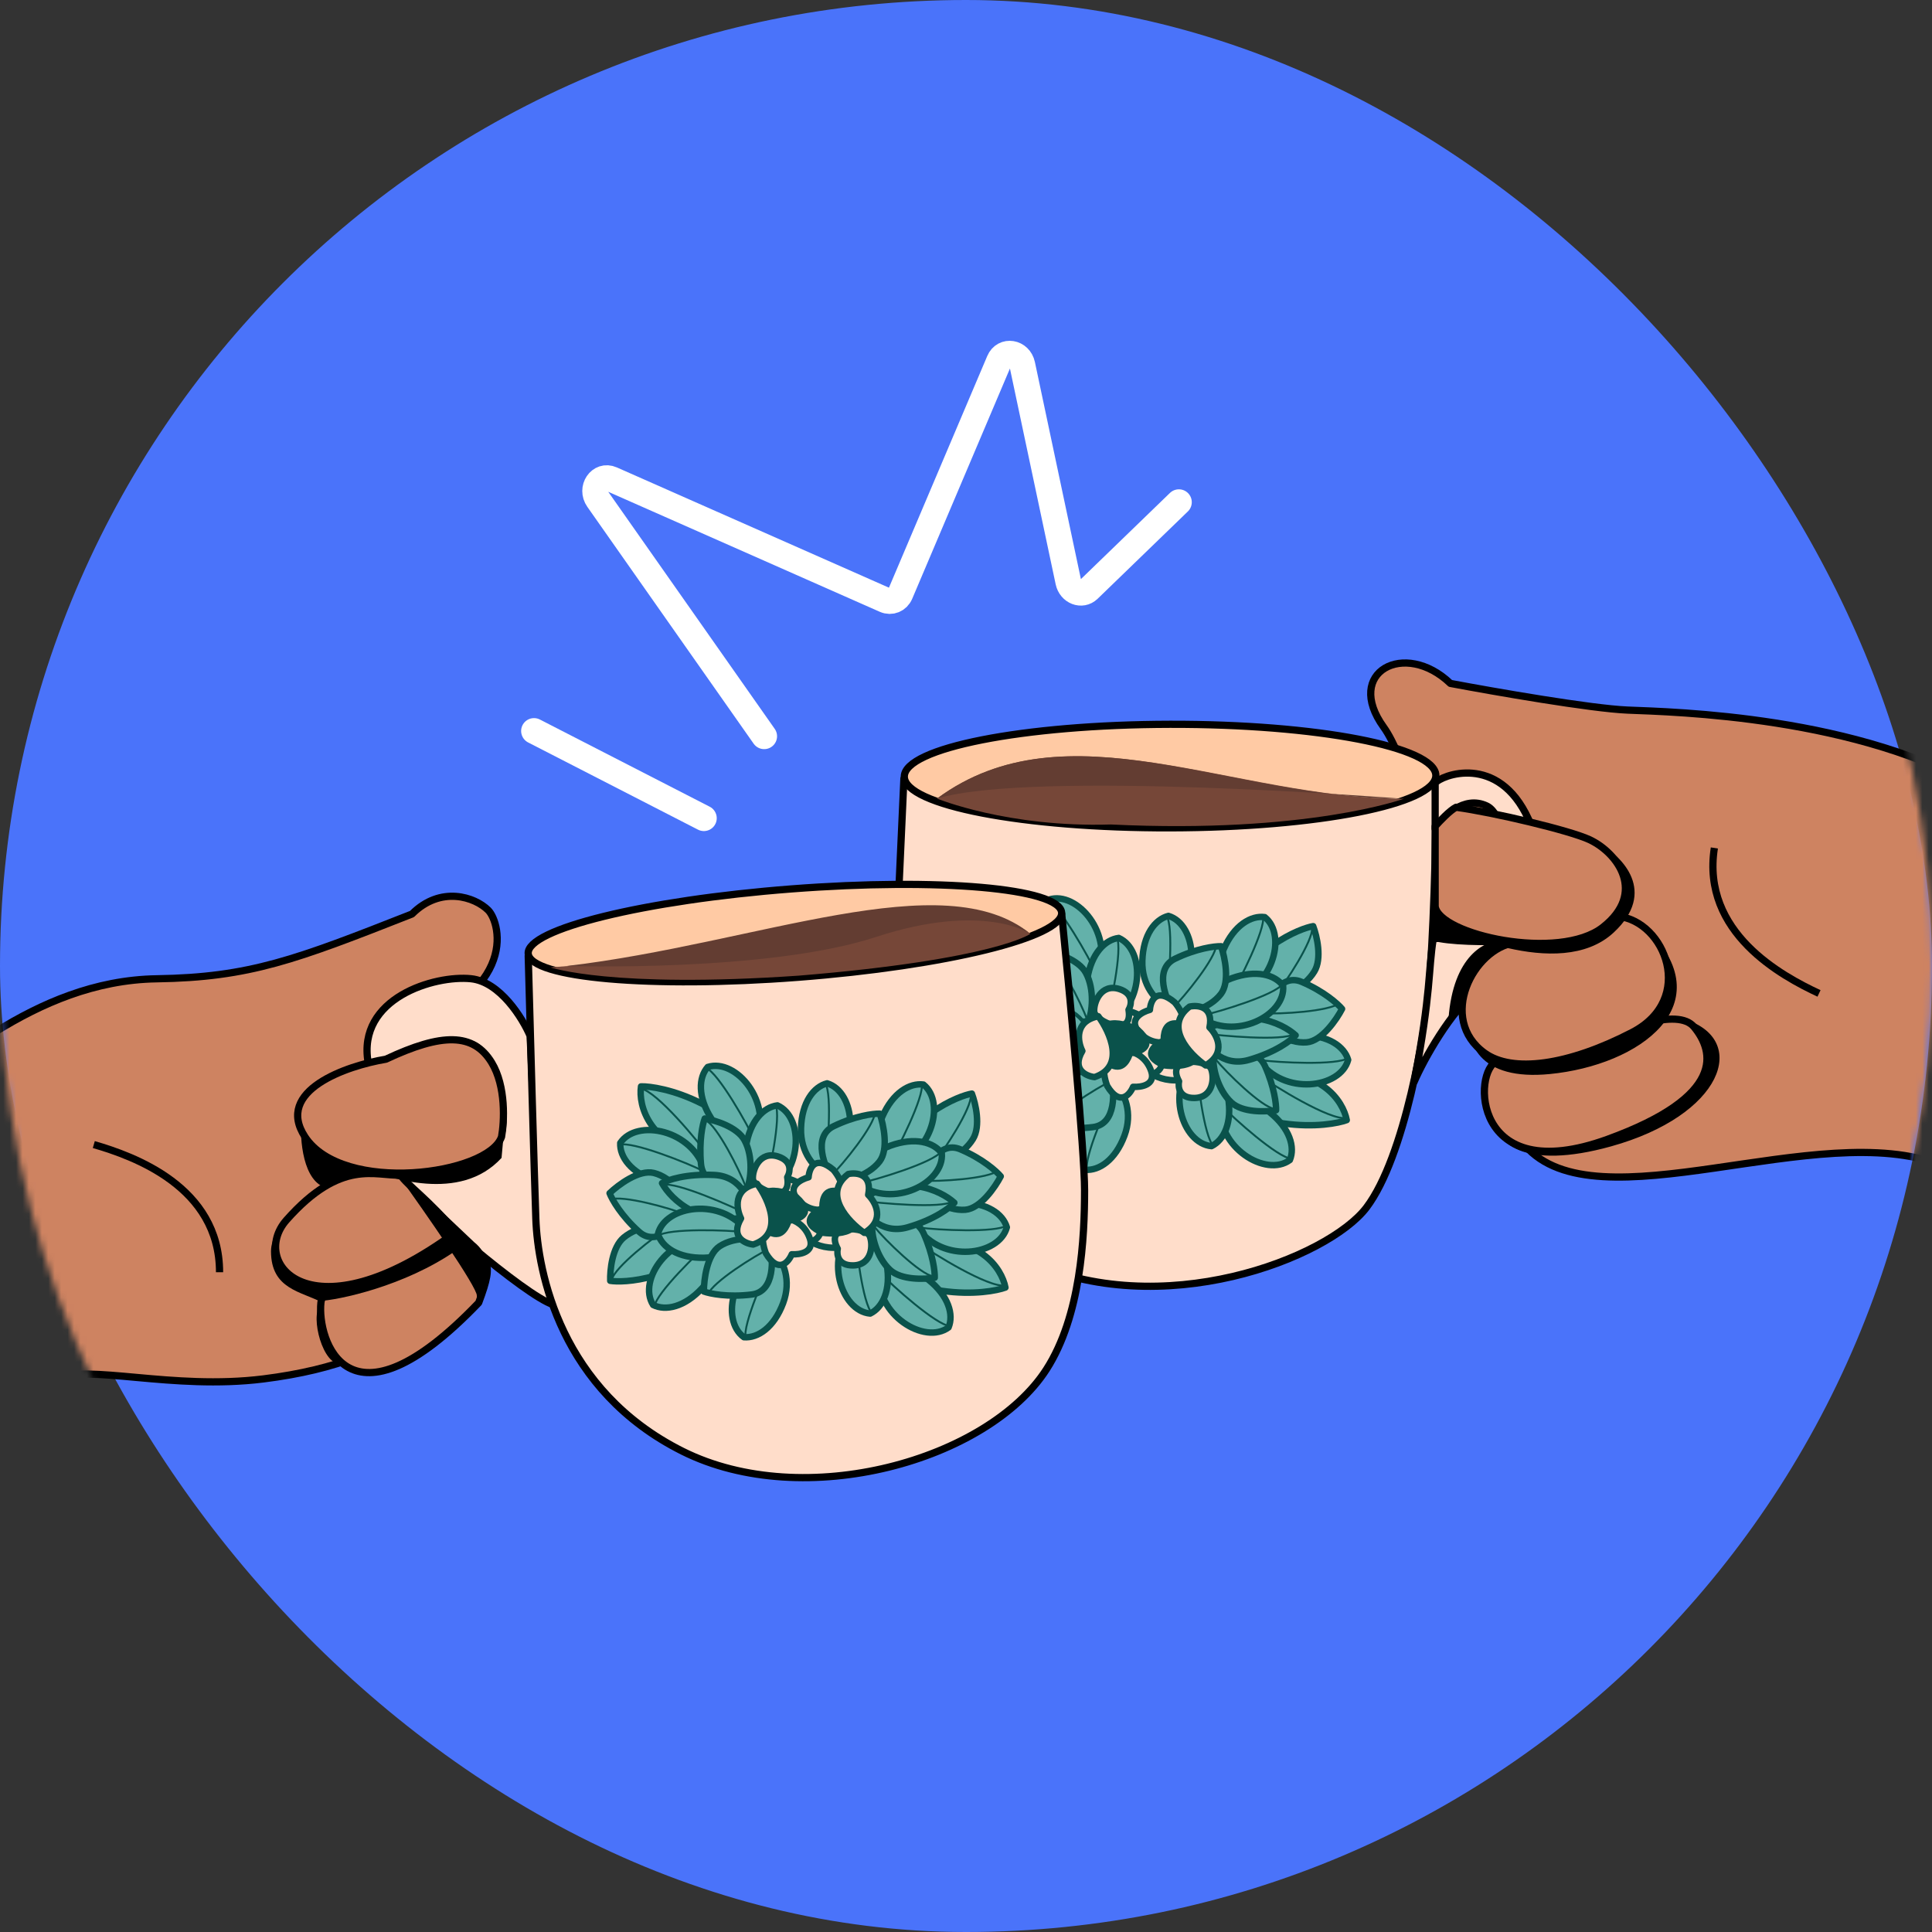 <svg width="300" height="300" viewBox="0 0 300 300" fill="none" xmlns="http://www.w3.org/2000/svg">
<rect x="0" y="0" width="300" height="300" fill="#333333" stroke="none"/>
<rect width="300" height="300" rx="150" fill="#4A73FA"/>
<mask id="mask0_565_1601" style="mask-type:alpha" maskUnits="userSpaceOnUse" x="0" y="0" width="300" height="300">
<circle cx="150" cy="150" r="150" fill="#D9D9D9"/>
</mask>
<g mask="url(#mask0_565_1601)">
<path d="M252.733 110.262C247.053 110.026 232.023 107.402 225.218 106.12C218.117 99.315 208.65 104.345 214.863 112.925C221.076 121.505 232.025 168.823 234.982 175.065C242.97 191.929 276.914 175.155 297.704 179.799C317.527 184.227 377.98 199.316 398 204.937V147.245C387.152 144.385 363.207 138.546 354.213 138.073C342.97 137.481 327.881 134.819 308.355 122.984C288.828 111.15 259.834 110.558 252.733 110.262Z" fill="#CE8361" stroke="black" stroke-width="1.12" stroke-linejoin="round"/>
<path d="M138.496 162.91C138.753 156.284 139.845 131.764 140.358 120.924C170.407 131.714 207.684 124.617 222.862 120.015C223.16 131.905 222.404 146.669 221.963 152.57C221.412 159.946 218.128 179.618 212.2 187.482C206.272 195.346 180.247 205.529 159.337 195.661C140.193 186.625 138.173 171.194 138.496 162.91Z" fill="#FFDDCA" stroke="black" stroke-width="1.12" stroke-linejoin="round"/>
<path d="M197.539 146.836C194.596 148.912 196.455 153.11 197.752 154.949C199.224 154.814 202.535 153.381 204.084 150.864C205.324 148.85 204.484 145.326 203.91 143.815C203.013 143.957 200.483 144.76 197.539 146.836Z" fill="#63B1AA" stroke="#0A524B" stroke-linejoin="round"/>
<path d="M199.086 153.332C200.183 153.429 202.019 153.063 202.019 153.063" stroke="#0A524B" stroke-width="0.591" stroke-linejoin="round" stroke-dasharray="0.01 0.01"/>
<path d="M197.905 154.687C199.686 152.544 203.892 146.086 203.752 144.057" stroke="#0A524B" stroke-width="0.296" stroke-linejoin="round"/>
<path d="M154.76 172.08C158.215 171.064 157.81 166.491 157.175 164.331C155.739 163.985 152.142 164.273 149.864 166.156C148.041 167.663 147.699 171.269 147.755 172.884C148.65 173.039 151.304 173.095 154.76 172.08Z" fill="#63B1AA" stroke="#0A524B" stroke-width="0.591" stroke-linejoin="round"/>
<path d="M155.392 165.432C154.384 164.986 152.529 164.74 152.529 164.74" stroke="#0A524B" stroke-width="0.591" stroke-linejoin="round" stroke-dasharray="0.01 0.01"/>
<path d="M156.947 164.53C154.569 165.984 148.505 170.74 147.982 172.706" stroke="#0A524B" stroke-width="0.296" stroke-linejoin="round"/>
<path d="M199.243 174.438C194.316 173.727 194.47 169.09 195.162 166.86C205.005 165.456 208.57 170.988 209.122 173.93C207.882 174.396 204.17 175.149 199.243 174.438Z" fill="#63B1AA" stroke="#0A524B" stroke-linejoin="round"/>
<path d="M197.326 168.702C196.5 169.853 196.832 171.76 196.832 171.76" stroke="#0A524B" stroke-width="0.591" stroke-linejoin="round" stroke-dasharray="0.01 0.01"/>
<path d="M195.516 166.96C197.838 168.635 206.553 174.016 209.039 173.6" stroke="#0A524B" stroke-width="0.296" stroke-linejoin="round"/>
<path d="M162.051 145.405C166.485 147.667 164.844 152.007 163.469 153.893C153.7 152.048 152.11 145.661 152.536 142.698C153.86 142.658 157.616 143.142 162.051 145.405Z" fill="#63B1AA" stroke="#0A524B" stroke-width="0.591" stroke-linejoin="round"/>
<path d="M162.014 151.453C163.168 150.629 163.469 148.718 163.469 148.718" stroke="#0A524B" stroke-width="0.591" stroke-linejoin="round" stroke-dasharray="0.01 0.01"/>
<path d="M163.167 153.684C161.51 151.35 154.996 143.446 152.509 143.037" stroke="#0A524B" stroke-width="0.296" stroke-linejoin="round"/>
<path d="M195.449 164.616C199.308 170.22 208.172 169.011 209.341 164.574C208.743 162.507 206.283 160.741 202.235 160.753C198.393 160.765 196.036 163.136 195.449 164.616Z" fill="#63B1AA" stroke="#0A524B" stroke-linejoin="round"/>
<path d="M195.745 164.615C198.504 165 207.688 165.465 209.34 164.278" stroke="#0A524B" stroke-width="0.296" stroke-linejoin="round"/>
<path d="M162.474 155.925C160.629 149.375 151.849 147.661 149.311 151.483C149.21 153.633 150.969 156.098 154.804 157.392C158.445 158.621 161.442 157.136 162.474 155.925Z" fill="#63B1AA" stroke="#0A524B" stroke-width="0.591" stroke-linejoin="round"/>
<path d="M162.194 155.831C159.707 154.575 151.164 151.173 149.217 151.764" stroke="#0A524B" stroke-width="0.296" stroke-linejoin="round"/>
<path d="M202.11 152.459C198.666 151.002 196.462 155.844 195.79 158.447C196.795 159.818 199.953 162.099 202.898 161.852C205.255 161.654 207.544 158.309 208.395 156.661C207.735 155.868 205.554 153.916 202.11 152.459Z" fill="#63B1AA" stroke="#0A524B" stroke-linejoin="round"/>
<path d="M196.002 157.343C198.784 157.505 206.478 157.057 208.028 155.74" stroke="#0A524B" stroke-width="0.296" stroke-linejoin="round"/>
<path d="M152.248 165.282C155.038 167.772 158.686 163.901 160.161 161.653C159.652 160.032 157.399 156.854 154.531 156.138C152.237 155.565 148.991 157.992 147.654 159.278C148.023 160.242 149.458 162.792 152.248 165.282Z" fill="#63B1AA" stroke="#0A524B" stroke-width="0.591" stroke-linejoin="round"/>
<path d="M159.605 162.63C157.024 161.579 149.596 159.521 147.704 160.268" stroke="#0A524B" stroke-width="0.296" stroke-linejoin="round"/>
<path d="M189.43 171.463C188.932 178.25 196.6 182.855 200.29 180.127C201.118 178.141 200.305 175.224 197.141 172.699C194.137 170.303 190.814 170.677 189.43 171.463Z" fill="#63B1AA" stroke="#0A524B" stroke-linejoin="round"/>
<path d="M190.12 173.45C189.982 174.097 189.897 175.163 189.897 175.163" stroke="#0A524B" stroke-width="0.591" stroke-linejoin="round" stroke-dasharray="0.01 0.01"/>
<path d="M189.662 171.647C191.572 173.676 198.443 179.787 200.474 179.896" stroke="#0A524B" stroke-width="0.296" stroke-linejoin="round"/>
<path d="M170.38 151.384C173.041 145.122 167.268 138.288 162.896 139.681C161.471 141.293 161.3 144.317 163.48 147.727C165.55 150.964 168.816 151.682 170.38 151.384Z" fill="#63B1AA" stroke="#0A524B" stroke-linejoin="round"/>
<path d="M170.369 149.281C170.708 148.714 171.132 147.731 171.132 147.731" stroke="#0A524B" stroke-width="0.591" stroke-linejoin="round" stroke-dasharray="0.01 0.01"/>
<path d="M170.221 151.135C169.067 148.599 164.535 140.597 162.647 139.84" stroke="#0A524B" stroke-width="0.296" stroke-linejoin="round"/>
<path d="M185.72 164.289C180.854 169.045 183.552 177.574 188.123 177.971C190.059 177.031 191.381 174.306 190.68 170.32C190.016 166.535 187.278 164.615 185.72 164.289Z" fill="#63B1AA" stroke="#0A524B" stroke-linejoin="round"/>
<path d="M186.093 168.125C185.22 168.278 184.02 169.989 184.02 169.989" stroke="#0A524B" stroke-width="0.591" stroke-linejoin="round" stroke-dasharray="0.01 0.01"/>
<path d="M185.785 166.37C185.254 166.764 184.484 167.507 184.484 167.507" stroke="#0A524B" stroke-width="0.591" stroke-linejoin="round" stroke-dasharray="0.01 0.01"/>
<path d="M185.771 164.58C185.86 167.365 186.963 176.494 188.414 177.92" stroke="#0A524B" stroke-width="0.296" stroke-linejoin="round"/>
<path d="M171.578 159.371C177.718 156.44 177.915 147.496 173.717 145.645C171.581 145.911 169.451 148.063 168.828 152.063C168.236 155.859 170.208 158.56 171.578 159.371Z" fill="#63B1AA" stroke="#0A524B" stroke-linejoin="round"/>
<path d="M172.461 155.621C173.338 155.757 175.025 154.524 175.025 154.524" stroke="#0A524B" stroke-width="0.591" stroke-linejoin="round" stroke-dasharray="0.01 0.01"/>
<path d="M172.187 157.381C172.817 157.18 173.785 156.725 173.785 156.725" stroke="#0A524B" stroke-width="0.591" stroke-linejoin="round" stroke-dasharray="0.01 0.01"/>
<path d="M171.623 159.079C172.437 156.414 174.338 147.417 173.425 145.6" stroke="#0A524B" stroke-width="0.296" stroke-linejoin="round"/>
<path d="M196.436 165.562C194.979 162.268 190.498 163.266 188.439 164.176C188.283 165.646 189.037 169.174 191.201 171.187C192.932 172.798 196.552 172.668 198.146 172.402C198.183 171.494 197.893 168.856 196.436 165.562Z" fill="#63B1AA" stroke="#0A524B" stroke-linejoin="round"/>
<path d="M188.666 164.377C190.417 166.545 195.923 171.938 197.94 172.2" stroke="#0A524B" stroke-width="0.296" stroke-linejoin="round"/>
<path d="M161.845 154.711C162.162 158.298 166.725 158.8 168.968 158.602C169.59 157.261 170.014 153.679 168.616 151.075C167.497 148.991 164.028 147.947 162.433 147.685C162.106 148.532 161.529 151.123 161.845 154.711Z" fill="#63B1AA" stroke="#0A524B" stroke-linejoin="round"/>
<path d="M168.818 158.338C167.859 155.721 164.388 148.84 162.563 147.941" stroke="#0A524B" stroke-width="0.296" stroke-linejoin="round"/>
<path d="M193.913 164.584C189.722 165.786 187.135 162.348 186.365 160.479C193.089 156.015 199.049 158.807 201.188 160.761C200.509 161.534 198.104 163.381 193.913 164.584Z" fill="#63B1AA" stroke="#0A524B" stroke-linejoin="round"/>
<path d="M186.695 160.428C189.451 160.84 199.269 161.721 200.932 160.549" stroke="#0A524B" stroke-width="0.296" stroke-linejoin="round"/>
<path d="M163.917 156.45C168.272 156.664 169.612 160.752 169.738 162.77C161.934 164.827 157.193 160.261 155.798 157.721C156.69 157.208 159.562 156.237 163.917 156.45Z" fill="#63B1AA" stroke="#0A524B" stroke-width="0.591" stroke-linejoin="round"/>
<path d="M169.41 162.711C166.934 161.433 157.925 157.431 155.973 158.004" stroke="#0A524B" stroke-width="0.296" stroke-linejoin="round"/>
<path d="M190.814 155.133C197.5 153.87 199.979 145.274 196.393 142.411C194.261 142.121 191.651 143.657 190.025 147.364C188.482 150.883 189.698 153.998 190.814 155.133Z" fill="#63B1AA" stroke="#0A524B" stroke-linejoin="round"/>
<path d="M192.628 151.734C193.44 152.09 195.387 151.33 195.387 151.33" stroke="#0A524B" stroke-width="0.591" stroke-linejoin="round" stroke-dasharray="0.01 0.01"/>
<path d="M191.912 153.364C192.572 153.331 193.625 153.139 193.625 153.139" stroke="#0A524B" stroke-width="0.591" stroke-linejoin="round" stroke-dasharray="0.01 0.01"/>
<path d="M190.932 154.863C192.401 152.495 196.541 144.284 196.123 142.293" stroke="#0A524B" stroke-width="0.296" stroke-linejoin="round"/>
<path d="M163.802 166.394C157.066 165.433 151.947 172.77 154.417 176.637C156.342 177.599 159.308 176.987 162.043 174.002C164.639 171.169 164.493 167.829 163.802 166.394Z" fill="#63B1AA" stroke="#0A524B" stroke-width="0.591" stroke-linejoin="round"/>
<path d="M160.989 169.027C160.335 168.428 158.247 168.52 158.247 168.52" stroke="#0A524B" stroke-width="0.591" stroke-linejoin="round" stroke-dasharray="0.01 0.01"/>
<path d="M162.192 167.714C161.557 167.533 160.499 167.375 160.499 167.375" stroke="#0A524B" stroke-width="0.591" stroke-linejoin="round" stroke-dasharray="0.01 0.01"/>
<path d="M163.603 166.612C161.448 168.38 154.882 174.817 154.635 176.836" stroke="#0A524B" stroke-width="0.296" stroke-linejoin="round"/>
<path d="M181.017 156.106C186.746 152.434 185.83 143.535 181.434 142.22C179.348 142.749 177.502 145.15 177.381 149.196C177.265 153.036 179.558 155.471 181.017 156.106Z" fill="#63B1AA" stroke="#0A524B" stroke-linejoin="round"/>
<path d="M181.428 152.274C182.314 152.301 183.835 150.868 183.835 150.868" stroke="#0A524B" stroke-width="0.591" stroke-linejoin="round" stroke-dasharray="0.01 0.01"/>
<path d="M181.794 149.92C182.689 149.651 183.289 149.373 184.202 148.514" stroke="#0A524B" stroke-width="0.591" stroke-linejoin="round" stroke-dasharray="0.01 0.01"/>
<path d="M181.374 154.055C181.974 153.777 182.878 153.205 182.878 153.205" stroke="#0A524B" stroke-width="0.591" stroke-linejoin="round" stroke-dasharray="0.01 0.01"/>
<path d="M181.026 155.811C181.503 153.065 182.271 143.902 181.139 142.212" stroke="#0A524B" stroke-width="0.296" stroke-linejoin="round"/>
<path d="M173.39 168.634C166.783 170.262 164.779 178.981 168.516 181.643C170.661 181.816 173.183 180.139 174.603 176.348C175.951 172.75 174.566 169.706 173.39 168.634Z" fill="#63B1AA" stroke="#0A524B" stroke-linejoin="round"/>
<path d="M171.765 172.128C170.935 171.817 169.032 172.683 169.032 172.683" stroke="#0A524B" stroke-width="0.591" stroke-linejoin="round" stroke-dasharray="0.01 0.01"/>
<path d="M170.659 174.24C169.724 174.205 169.067 174.275 167.926 174.794" stroke="#0A524B" stroke-width="0.591" stroke-linejoin="round" stroke-dasharray="0.01 0.01"/>
<path d="M172.39 170.461C171.733 170.531 170.692 170.78 170.692 170.78" stroke="#0A524B" stroke-width="0.591" stroke-linejoin="round" stroke-dasharray="0.01 0.01"/>
<path d="M173.286 168.911C171.949 171.356 168.267 179.782 168.793 181.747" stroke="#0A524B" stroke-width="0.296" stroke-linejoin="round"/>
<path d="M186.189 157.837C191.719 161.801 199.648 157.659 199.243 153.088C197.98 151.346 195.067 150.519 191.263 151.902C187.652 153.216 186.239 156.246 186.189 157.837Z" fill="#63B1AA" stroke="#0A524B" stroke-linejoin="round"/>
<path d="M186.466 157.737C189.193 157.164 197.991 154.487 199.142 152.811" stroke="#0A524B" stroke-width="0.296" stroke-linejoin="round"/>
<path d="M169.053 165.327C165.097 159.791 156.256 161.155 155.164 165.612C155.798 167.668 158.289 169.391 162.335 169.308C166.177 169.229 168.493 166.817 169.053 165.327Z" fill="#63B1AA" stroke="#0A524B" stroke-width="0.591" stroke-linejoin="round"/>
<path d="M168.758 165.333C165.992 164.996 156.801 164.691 155.17 165.907" stroke="#0A524B" stroke-width="0.296" stroke-linejoin="round"/>
<path d="M182.441 148.88C179.108 150.494 181.035 155.254 182.415 157.432C184.052 157.571 187.772 156.702 189.573 154.358C191.013 152.483 190.197 148.625 189.608 146.931C188.608 146.908 185.774 147.266 182.441 148.88Z" fill="#63B1AA" stroke="#0A524B" stroke-linejoin="round"/>
<path d="M181.953 156.695C183.946 154.748 188.796 148.757 188.866 146.725" stroke="#0A524B" stroke-width="0.296" stroke-linejoin="round"/>
<path d="M169.711 175.016C173.387 174.563 173.099 169.436 172.495 166.93C170.99 166.269 167.188 165.892 164.728 167.53C162.76 168.84 162.289 172.755 162.299 174.549C163.238 174.893 166.036 175.468 169.711 175.016Z" fill="#63B1AA" stroke="#0A524B" stroke-linejoin="round"/>
<path d="M172.694 167.776C170.18 168.977 163.657 173.082 162.935 174.984" stroke="#0A524B" stroke-width="0.296" stroke-linejoin="round"/>
<path d="M176.636 163.369C174.079 161.115 176.192 159.444 177.568 158.89C183.169 158.98 184.456 164.779 183.175 167.716C178.963 168.109 176.244 165.014 176.636 163.369Z" fill="#FFDDCA" stroke="#0A524B" stroke-linejoin="round"/>
<path d="M179.879 163.173C181.572 166.131 179.033 167.031 177.552 167.111C172.28 165.219 172.932 159.315 175.093 156.949C179.206 157.936 180.782 161.742 179.879 163.173Z" fill="#FFDDCA" stroke="#0A524B" stroke-linejoin="round"/>
<path d="M176.669 160.001C178.025 161.79 179.881 161.969 180.639 161.834C185.494 160.974 183.843 157.354 182.41 155.652C179.551 153.241 178.649 155.42 178.556 156.811C177.362 157.129 175.314 158.211 176.669 160.001Z" fill="#FFDDCA"/>
<path d="M185.477 170.493C183.099 170.534 182.892 168.784 183.085 167.903C180.878 163.854 187.459 164.59 188.033 165.916C188.607 167.242 188.45 170.442 185.477 170.493Z" fill="#FFDDCA"/>
<path d="M176.669 160.001C178.025 161.79 179.881 161.969 180.639 161.834C185.494 160.974 183.843 157.354 182.41 155.652C179.551 153.241 178.649 155.42 178.556 156.811C177.362 157.129 175.314 158.211 176.669 160.001Z" stroke="#0A524B" stroke-linejoin="round"/>
<path d="M185.477 170.493C183.099 170.534 182.892 168.784 183.085 167.903C180.878 163.854 187.459 164.59 188.033 165.916C188.607 167.242 188.45 170.442 185.477 170.493Z" stroke="#0A524B" stroke-linejoin="round"/>
<path d="M178.762 166.35C178.056 164.219 176.357 163.452 175.595 163.334C170.722 162.583 171.118 166.542 171.925 168.615C173.853 171.819 175.41 170.047 175.947 168.761C177.18 168.845 179.468 168.482 178.762 166.35Z" fill="#FFDDCA"/>
<path d="M173.809 153.578C176.074 154.306 175.705 156.03 175.238 156.801C176.02 161.346 170.029 158.526 169.913 157.086C169.798 155.646 170.979 152.668 173.809 153.578Z" fill="#FFDDCA"/>
<path d="M178.762 166.35C178.056 164.219 176.357 163.452 175.595 163.334C170.722 162.583 171.118 166.542 171.925 168.615C173.853 171.819 175.41 170.047 175.947 168.761C177.18 168.845 179.468 168.482 178.762 166.35Z" stroke="#0A524B" stroke-linejoin="round"/>
<path d="M173.809 153.578C176.074 154.306 175.705 156.03 175.238 156.801C176.02 161.346 170.029 158.526 169.913 157.086C169.798 155.646 170.979 152.668 173.809 153.578Z" stroke="#0A524B" stroke-linejoin="round"/>
<path d="M180.49 161.469C180.531 157.79 183.285 158.565 184.657 159.412C188.89 165.432 183.761 166.056 180.667 165.615C176.922 164.027 178.988 162.19 180.49 161.469Z" fill="#0A524B" stroke="#0A524B" stroke-width="0.591" stroke-linejoin="round"/>
<path d="M175.619 163.728C174.394 167.197 172.037 165.575 171.012 164.331C168.947 157.268 174.003 158.332 176.789 159.746C179.822 162.458 177.273 163.531 175.619 163.728Z" fill="#0A524B" stroke="#0A524B" stroke-width="0.591" stroke-linejoin="round"/>
<path d="M187.808 159.535C188.471 156.282 186.023 156.026 184.717 156.305C180.659 159.392 184.683 163.679 187.202 165.437C190.501 163.499 188.981 160.695 187.808 159.535Z" fill="#FFDDCA" stroke="#0A524B" stroke-linejoin="round"/>
<path d="M168.068 163.197C166.392 166.062 168.626 167.094 169.953 167.252C174.789 165.639 172.364 160.283 170.546 157.806C166.798 158.576 167.332 161.721 168.068 163.197Z" fill="#FFDDCA" stroke="#0A524B" stroke-linejoin="round"/>
<path d="M250.07 177.728C267.23 172.961 271.372 161.456 261.313 158.497C261.313 158.497 264.271 171.811 247.407 166.485C230.543 161.16 223.442 185.124 250.07 177.728Z" fill="black" stroke="black" stroke-width="0.592"/>
<path d="M229.36 153.837C225.336 156.914 221.075 164.513 219.596 167.965C222.259 154.059 221.766 150.632 222.555 145.775C234.685 144.888 235.277 127.21 230.839 125.138C227.289 123.482 224.034 126.815 222.851 128.689V121.588C223.738 120.405 232.614 116.854 237.348 127.21C242.082 137.565 234.389 149.991 229.36 153.837Z" fill="#FFDDCA" stroke="black" stroke-width="1.12" stroke-linejoin="round"/>
<ellipse cx="181.69" cy="120.507" rx="41.267" ry="8.04" transform="rotate(-0.12 181.69 120.507)" fill="#FFCAA4" stroke="black" stroke-width="1.12" stroke-linejoin="round"/>
<path d="M218 124.025C218 124.025 203 129.5 172.5 128.025C156.5 128.525 145.5 124 145.5 124C165.569 109.202 191.455 124.026 218 124.025Z" fill="#764738"/>
<path d="M217.5 124C217.5 124 160.5 119.5 145.5 124C165.57 109.203 190.955 124.001 217.5 124Z" fill="#633D32"/>
<path d="M-116.5 248.734V318.251C-114.429 315.589 3.027 216.485 8.352 214.118C13.678 211.751 26.696 215.893 40.897 214.118C87.129 208.339 70.286 173.181 58.353 161.446C81.134 155.232 77.737 143.265 75.808 141.337C73.737 139.266 68.412 137.49 63.974 141.928C45.927 149.029 38.803 151.765 24.329 151.987C5.098 152.283 -9.103 166.78 -17.683 172.402C-26.263 178.023 -39.873 189.858 -64.725 211.159C-72.802 218.082 -101.905 239.562 -116.5 248.734Z" fill="#CE8361" stroke="black" stroke-width="1.12" stroke-linejoin="round"/>
<path d="M50.069 184.236C46.755 182.58 46.518 176.051 46.814 172.994C46.814 172.994 48.59 170.923 57.465 165.006C66.341 159.088 74.5 154 74.5 154L68.412 198.438L57.465 209.976L52.436 211.751C49.773 211.16 47.998 203.467 50.069 202.284C46.814 200.509 42.081 200.249 42.081 194.296C42.081 190.154 47.899 186.8 50.069 184.236Z" fill="black"/>
<path d="M73.146 151.977C77.643 152.451 81.134 158.092 82.317 160.853C82.712 169.335 83.501 187.244 83.501 191.031C83.501 194.818 85.079 200.301 85.868 202.57C81.43 201.09 65.749 187.481 61.016 182.451C56.282 177.421 64.862 176.238 66.637 177.717C68.412 179.197 75.808 180.676 77.288 177.717C78.767 174.759 78.471 169.147 74.921 163.526C71.761 158.523 61.607 166.78 57.169 165.005C55.394 154.946 67.524 151.386 73.146 151.977Z" fill="#FFDDCA" stroke="black" stroke-width="1.12" stroke-linejoin="round"/>
<path d="M83.205 189.257C82.968 182.629 82.317 159.276 82.022 148.428C112.791 156.949 150.069 147.639 164.862 141.919C166.046 153.753 168.413 178.901 168.413 184.819C168.413 192.215 167.821 204.345 162.495 212.629C153.422 226.744 124.921 234.819 105.986 225.351C87.051 215.884 83.501 197.541 83.205 189.257Z" fill="#FFDDCA" stroke="black" stroke-width="1.12" stroke-linejoin="round"/>
<path d="M144.54 172.835C141.597 174.911 143.456 179.109 144.753 180.948C146.225 180.813 149.536 179.38 151.085 176.863C152.324 174.849 151.485 171.325 150.91 169.814C150.013 169.956 147.483 170.759 144.54 172.835Z" fill="#63B1AA" stroke="#0A524B" stroke-linejoin="round"/>
<path d="M146.087 179.331C147.184 179.428 149.02 179.062 149.02 179.062" stroke="#0A524B" stroke-width="0.591" stroke-linejoin="round" stroke-dasharray="0.01 0.01"/>
<path d="M144.905 180.686C146.687 178.543 150.892 172.085 150.753 170.056" stroke="#0A524B" stroke-width="0.296" stroke-linejoin="round"/>
<path d="M101.76 198.079C105.216 197.063 104.81 192.49 104.176 190.33C102.739 189.984 99.143 190.272 96.865 192.155C95.042 193.662 94.699 197.268 94.756 198.883C95.651 199.038 98.305 199.094 101.76 198.079Z" fill="#63B1AA" stroke="#0A524B" stroke-linejoin="round"/>
<path d="M102.392 191.431C101.385 190.985 99.529 190.739 99.529 190.739" stroke="#0A524B" stroke-width="0.591" stroke-linejoin="round" stroke-dasharray="0.01 0.01"/>
<path d="M103.947 190.529C101.57 191.983 95.505 196.739 94.983 198.705" stroke="#0A524B" stroke-width="0.296" stroke-linejoin="round"/>
<path d="M146.244 200.437C141.316 199.726 141.47 195.089 142.163 192.859C152.005 191.455 155.57 196.987 156.122 199.93C154.882 200.395 151.171 201.148 146.244 200.437Z" fill="#63B1AA" stroke="#0A524B" stroke-linejoin="round"/>
<path d="M144.327 194.701C143.5 195.852 143.832 197.759 143.832 197.759" stroke="#0A524B" stroke-width="0.591" stroke-linejoin="round" stroke-dasharray="0.01 0.01"/>
<path d="M142.517 192.959C144.838 194.634 153.554 200.015 156.039 199.599" stroke="#0A524B" stroke-width="0.296" stroke-linejoin="round"/>
<path d="M109.051 171.404C113.486 173.666 111.844 178.006 110.47 179.892C100.7 178.047 99.111 171.66 99.537 168.697C100.861 168.657 104.617 169.141 109.051 171.404Z" fill="#63B1AA" stroke="#0A524B" stroke-linejoin="round"/>
<path d="M109.015 177.452C110.169 176.628 110.47 174.717 110.47 174.717" stroke="#0A524B" stroke-width="0.591" stroke-linejoin="round" stroke-dasharray="0.01 0.01"/>
<path d="M110.167 179.683C108.51 177.349 101.996 169.445 99.509 169.036" stroke="#0A524B" stroke-width="0.296" stroke-linejoin="round"/>
<path d="M142.449 190.615C146.309 196.219 155.172 195.01 156.341 190.573C155.744 188.506 153.283 186.74 149.236 186.752C145.394 186.764 143.036 189.135 142.449 190.615Z" fill="#63B1AA" stroke="#0A524B" stroke-linejoin="round"/>
<path d="M142.745 190.614C145.505 190.999 154.689 191.464 156.34 190.277" stroke="#0A524B" stroke-width="0.296" stroke-linejoin="round"/>
<path d="M109.475 181.924C107.629 175.374 98.85 173.66 96.312 177.482C96.211 179.632 97.97 182.097 101.805 183.391C105.446 184.62 108.442 183.135 109.475 181.924Z" fill="#63B1AA" stroke="#0A524B" stroke-linejoin="round"/>
<path d="M109.195 181.83C106.707 180.574 98.164 177.172 96.218 177.763" stroke="#0A524B" stroke-width="0.296" stroke-linejoin="round"/>
<path d="M149.11 178.458C145.666 177.001 143.462 181.843 142.791 184.446C143.796 185.817 146.954 188.098 149.899 187.851C152.255 187.653 154.545 184.308 155.395 182.66C154.736 181.867 152.555 179.915 149.11 178.458Z" fill="#63B1AA" stroke="#0A524B" stroke-linejoin="round"/>
<path d="M143.002 183.342C145.784 183.504 153.478 183.056 155.029 181.739" stroke="#0A524B" stroke-width="0.296" stroke-linejoin="round"/>
<path d="M99.249 191.281C102.039 193.772 105.687 189.9 107.162 187.652C106.653 186.031 104.4 182.853 101.532 182.137C99.238 181.564 95.991 183.992 94.655 185.277C95.023 186.241 96.458 188.791 99.249 191.281Z" fill="#63B1AA" stroke="#0A524B" stroke-linejoin="round"/>
<path d="M106.605 188.629C104.024 187.578 96.597 185.521 94.705 186.267" stroke="#0A524B" stroke-width="0.296" stroke-linejoin="round"/>
<path d="M136.431 197.462C135.932 204.249 143.601 208.854 147.29 206.126C148.118 204.14 147.305 201.223 144.141 198.698C141.138 196.302 137.815 196.676 136.431 197.462Z" fill="#63B1AA" stroke="#0A524B" stroke-linejoin="round"/>
<path d="M137.12 199.449C136.982 200.096 136.897 201.162 136.897 201.162" stroke="#0A524B" stroke-width="0.591" stroke-linejoin="round" stroke-dasharray="0.01 0.01"/>
<path d="M136.662 197.646C138.573 199.675 145.443 205.786 147.475 205.895" stroke="#0A524B" stroke-width="0.296" stroke-linejoin="round"/>
<path d="M117.38 177.383C120.042 171.121 114.268 164.287 109.896 165.68C108.472 167.293 108.3 170.316 110.481 173.726C112.551 176.963 115.817 177.681 117.38 177.383Z" fill="#63B1AA" stroke="#0A524B" stroke-linejoin="round"/>
<path d="M117.37 175.28C117.708 174.713 118.133 173.73 118.133 173.73" stroke="#0A524B" stroke-width="0.591" stroke-linejoin="round" stroke-dasharray="0.01 0.01"/>
<path d="M117.221 177.134C116.067 174.598 111.535 166.596 109.647 165.839" stroke="#0A524B" stroke-width="0.296" stroke-linejoin="round"/>
<path d="M132.721 190.288C127.854 195.044 130.552 203.573 135.123 203.97C137.059 203.03 138.381 200.305 137.681 196.319C137.016 192.534 134.278 190.614 132.721 190.288Z" fill="#63B1AA" stroke="#0A524B" stroke-linejoin="round"/>
<path d="M133.094 194.124C132.22 194.277 131.021 195.988 131.021 195.988" stroke="#0A524B" stroke-width="0.591" stroke-linejoin="round" stroke-dasharray="0.01 0.01"/>
<path d="M132.786 192.369C132.255 192.763 131.485 193.506 131.485 193.506" stroke="#0A524B" stroke-width="0.591" stroke-linejoin="round" stroke-dasharray="0.01 0.01"/>
<path d="M132.772 190.579C132.861 193.364 133.964 202.493 135.415 203.919" stroke="#0A524B" stroke-width="0.296" stroke-linejoin="round"/>
<path d="M118.578 185.37C124.719 182.439 124.916 173.495 120.717 171.644C118.582 171.91 116.452 174.062 115.828 178.062C115.237 181.858 117.209 184.559 118.578 185.37Z" fill="#63B1AA" stroke="#0A524B" stroke-linejoin="round"/>
<path d="M119.462 181.62C120.338 181.756 122.026 180.523 122.026 180.523" stroke="#0A524B" stroke-width="0.591" stroke-linejoin="round" stroke-dasharray="0.01 0.01"/>
<path d="M119.188 183.38C119.817 183.179 120.786 182.724 120.786 182.724" stroke="#0A524B" stroke-width="0.591" stroke-linejoin="round" stroke-dasharray="0.01 0.01"/>
<path d="M118.624 185.078C119.438 182.413 121.339 173.416 120.425 171.599" stroke="#0A524B" stroke-width="0.296" stroke-linejoin="round"/>
<path d="M143.437 191.561C141.98 188.267 137.498 189.265 135.44 190.175C135.283 191.645 136.038 195.173 138.201 197.186C139.932 198.797 143.552 198.667 145.146 198.401C145.183 197.493 144.893 194.855 143.437 191.561Z" fill="#63B1AA" stroke="#0A524B" stroke-linejoin="round"/>
<path d="M135.667 190.376C137.418 192.544 142.923 197.937 144.94 198.199" stroke="#0A524B" stroke-width="0.296" stroke-linejoin="round"/>
<path d="M108.846 180.71C109.162 184.297 113.726 184.799 115.968 184.601C116.59 183.26 117.014 179.678 115.616 177.074C114.497 174.99 111.028 173.946 109.434 173.684C109.106 174.531 108.529 177.122 108.846 180.71Z" fill="#63B1AA" stroke="#0A524B" stroke-linejoin="round"/>
<path d="M115.818 184.337C114.86 181.72 111.388 174.839 109.563 173.94" stroke="#0A524B" stroke-width="0.296" stroke-linejoin="round"/>
<path d="M140.914 190.583C136.723 191.785 134.135 188.347 133.365 186.478C140.089 182.014 146.049 184.806 148.189 186.761C147.51 187.533 145.105 189.38 140.914 190.583Z" fill="#63B1AA" stroke="#0A524B" stroke-linejoin="round"/>
<path d="M133.695 186.427C136.451 186.839 146.27 187.72 147.932 186.549" stroke="#0A524B" stroke-width="0.296" stroke-linejoin="round"/>
<path d="M110.918 182.449C115.273 182.663 116.613 186.751 116.739 188.769C108.934 190.826 104.194 186.26 102.799 183.72C103.691 183.207 106.563 182.236 110.918 182.449Z" fill="#63B1AA" stroke="#0A524B" stroke-linejoin="round"/>
<path d="M116.411 188.71C113.934 187.432 104.925 183.43 102.973 184.003" stroke="#0A524B" stroke-width="0.296" stroke-linejoin="round"/>
<path d="M137.814 181.132C144.501 179.869 146.979 171.273 143.394 168.41C141.262 168.12 138.652 169.656 137.026 173.363C135.483 176.882 136.698 179.997 137.814 181.132Z" fill="#63B1AA" stroke="#0A524B" stroke-linejoin="round"/>
<path d="M139.628 177.733C140.44 178.089 142.387 177.329 142.387 177.329" stroke="#0A524B" stroke-width="0.591" stroke-linejoin="round" stroke-dasharray="0.01 0.01"/>
<path d="M138.913 179.363C139.573 179.33 140.625 179.138 140.625 179.138" stroke="#0A524B" stroke-width="0.591" stroke-linejoin="round" stroke-dasharray="0.01 0.01"/>
<path d="M137.933 180.862C139.402 178.494 143.541 170.283 143.123 168.292" stroke="#0A524B" stroke-width="0.296" stroke-linejoin="round"/>
<path d="M110.803 192.393C104.067 191.432 98.948 198.769 101.418 202.636C103.343 203.598 106.309 202.986 109.043 200.001C111.639 197.168 111.493 193.828 110.803 192.393Z" fill="#63B1AA" stroke="#0A524B" stroke-linejoin="round"/>
<path d="M107.989 195.026C107.336 194.427 105.248 194.519 105.248 194.519" stroke="#0A524B" stroke-width="0.591" stroke-linejoin="round" stroke-dasharray="0.01 0.01"/>
<path d="M109.193 193.713C108.557 193.532 107.499 193.374 107.499 193.374" stroke="#0A524B" stroke-width="0.591" stroke-linejoin="round" stroke-dasharray="0.01 0.01"/>
<path d="M110.603 192.611C108.449 194.379 101.882 200.816 101.636 202.835" stroke="#0A524B" stroke-width="0.296" stroke-linejoin="round"/>
<path d="M128.018 182.105C133.746 178.433 132.831 169.534 128.435 168.22C126.349 168.748 124.502 171.149 124.381 175.195C124.266 179.035 126.558 181.47 128.018 182.105Z" fill="#63B1AA" stroke="#0A524B" stroke-linejoin="round"/>
<path d="M128.428 178.273C129.314 178.3 130.836 176.867 130.836 176.867" stroke="#0A524B" stroke-width="0.591" stroke-linejoin="round" stroke-dasharray="0.01 0.01"/>
<path d="M128.795 175.919C129.69 175.65 130.29 175.372 131.203 174.513" stroke="#0A524B" stroke-width="0.591" stroke-linejoin="round" stroke-dasharray="0.01 0.01"/>
<path d="M128.375 180.054C128.975 179.776 129.879 179.204 129.879 179.204" stroke="#0A524B" stroke-width="0.591" stroke-linejoin="round" stroke-dasharray="0.01 0.01"/>
<path d="M128.027 181.81C128.503 179.064 129.271 169.901 128.139 168.211" stroke="#0A524B" stroke-width="0.296" stroke-linejoin="round"/>
<path d="M120.39 194.633C113.783 196.261 111.78 204.98 115.517 207.642C117.662 207.815 120.184 206.138 121.604 202.348C122.952 198.749 121.567 195.705 120.39 194.633Z" fill="#63B1AA" stroke="#0A524B" stroke-linejoin="round"/>
<path d="M118.765 198.127C117.935 197.816 116.033 198.682 116.033 198.682" stroke="#0A524B" stroke-width="0.591" stroke-linejoin="round" stroke-dasharray="0.01 0.01"/>
<path d="M117.659 200.239C116.725 200.204 116.068 200.274 114.926 200.793" stroke="#0A524B" stroke-width="0.591" stroke-linejoin="round" stroke-dasharray="0.01 0.01"/>
<path d="M119.391 196.46C118.733 196.53 117.693 196.779 117.693 196.779" stroke="#0A524B" stroke-width="0.591" stroke-linejoin="round" stroke-dasharray="0.01 0.01"/>
<path d="M120.287 194.91C118.95 197.355 115.267 205.781 115.793 207.746" stroke="#0A524B" stroke-width="0.296" stroke-linejoin="round"/>
<path d="M133.189 183.836C138.72 187.8 146.648 183.658 146.244 179.087C144.981 177.345 142.067 176.518 138.264 177.901C134.653 179.215 133.239 182.246 133.189 183.836Z" fill="#63B1AA" stroke="#0A524B" stroke-linejoin="round"/>
<path d="M133.467 183.736C136.194 183.163 144.991 180.487 146.143 178.81" stroke="#0A524B" stroke-width="0.296" stroke-linejoin="round"/>
<path d="M116.054 191.326C112.097 185.79 103.256 187.154 102.165 191.611C102.798 193.667 105.289 195.39 109.336 195.307C113.177 195.228 115.493 192.816 116.054 191.326Z" fill="#63B1AA" stroke="#0A524B" stroke-linejoin="round"/>
<path d="M115.758 191.332C112.992 190.995 103.802 190.69 102.171 191.906" stroke="#0A524B" stroke-width="0.296" stroke-linejoin="round"/>
<path d="M129.442 174.879C126.108 176.493 128.035 181.253 129.415 183.431C131.052 183.57 134.773 182.701 136.573 180.357C138.014 178.482 137.197 174.624 136.609 172.93C135.608 172.907 132.775 173.265 129.442 174.879Z" fill="#63B1AA" stroke="#0A524B" stroke-linejoin="round"/>
<path d="M128.953 182.694C130.946 180.747 135.796 174.756 135.867 172.724" stroke="#0A524B" stroke-width="0.296" stroke-linejoin="round"/>
<path d="M116.712 201.015C120.388 200.562 120.099 195.436 119.496 192.929C117.991 192.268 114.189 191.891 111.728 193.529C109.76 194.839 109.289 198.754 109.3 200.548C110.239 200.892 113.036 201.467 116.712 201.015Z" fill="#63B1AA" stroke="#0A524B" stroke-linejoin="round"/>
<path d="M119.695 193.775C117.18 194.976 110.658 199.081 109.935 200.983" stroke="#0A524B" stroke-width="0.296" stroke-linejoin="round"/>
<path d="M123.637 189.368C121.08 187.114 123.193 185.443 124.569 184.889C130.169 184.979 131.457 190.778 130.175 193.715C125.963 194.108 123.244 191.013 123.637 189.368Z" fill="#FFDDCA" stroke="#0A524B" stroke-linejoin="round"/>
<path d="M126.88 189.172C128.573 192.13 126.034 193.03 124.553 193.11C119.281 191.218 119.933 185.314 122.093 182.948C126.207 183.935 127.782 187.741 126.88 189.172Z" fill="#FFDDCA" stroke="#0A524B" stroke-linejoin="round"/>
<path d="M123.67 186C125.025 187.789 126.881 187.968 127.64 187.833C132.495 186.973 130.843 183.353 129.411 181.651C126.552 179.24 125.65 181.419 125.556 182.81C124.362 183.128 122.314 184.21 123.67 186Z" fill="#FFDDCA"/>
<path d="M132.477 196.492C130.099 196.533 129.892 194.783 130.086 193.902C127.879 189.853 134.46 190.589 135.034 191.915C135.608 193.241 135.45 196.441 132.477 196.492Z" fill="#FFDDCA"/>
<path d="M123.67 186C125.025 187.789 126.881 187.968 127.64 187.833C132.495 186.973 130.843 183.353 129.411 181.651C126.552 179.24 125.65 181.419 125.556 182.81C124.362 183.128 122.314 184.21 123.67 186Z" stroke="#0A524B" stroke-linejoin="round"/>
<path d="M132.477 196.492C130.099 196.533 129.892 194.783 130.086 193.902C127.879 189.853 134.46 190.589 135.034 191.915C135.608 193.241 135.45 196.441 132.477 196.492Z" stroke="#0A524B" stroke-linejoin="round"/>
<path d="M125.762 192.349C125.056 190.218 123.357 189.451 122.596 189.333C117.723 188.582 118.119 192.541 118.926 194.614C120.854 197.818 122.411 196.046 122.948 194.76C124.18 194.844 126.468 194.481 125.762 192.349Z" fill="#FFDDCA"/>
<path d="M120.81 179.577C123.074 180.305 122.706 182.029 122.238 182.8C123.021 187.345 117.029 184.525 116.914 183.085C116.798 181.645 117.979 178.667 120.81 179.577Z" fill="#FFDDCA"/>
<path d="M125.762 192.349C125.056 190.218 123.357 189.451 122.596 189.333C117.723 188.582 118.119 192.541 118.926 194.614C120.854 197.818 122.411 196.046 122.948 194.76C124.18 194.844 126.468 194.481 125.762 192.349Z" stroke="#0A524B" stroke-linejoin="round"/>
<path d="M120.81 179.577C123.074 180.305 122.706 182.029 122.238 182.8C123.021 187.345 117.029 184.525 116.914 183.085C116.798 181.645 117.979 178.667 120.81 179.577Z" stroke="#0A524B" stroke-linejoin="round"/>
<path d="M127.49 187.468C127.531 183.789 130.285 184.564 131.657 185.411C135.89 191.431 130.761 192.055 127.668 191.614C123.922 190.026 125.989 188.189 127.49 187.468Z" fill="#0A524B" stroke="#0A524B" stroke-width="0.591" stroke-linejoin="round"/>
<path d="M122.62 189.727C121.394 193.196 119.037 191.574 118.012 190.33C115.947 183.267 121.003 184.331 123.789 185.746C126.822 188.457 124.273 189.53 122.62 189.727Z" fill="#0A524B" stroke="#0A524B" stroke-width="0.591" stroke-linejoin="round"/>
<path d="M134.809 185.534C135.472 182.282 133.024 182.025 131.717 182.304C127.66 185.391 131.683 189.678 134.202 191.436C137.502 189.498 135.981 186.694 134.809 185.534Z" fill="#FFDDCA" stroke="#0A524B" stroke-linejoin="round"/>
<path d="M115.069 189.196C113.392 192.061 115.627 193.093 116.953 193.251C121.79 191.638 119.364 186.282 117.547 183.806C113.799 184.575 114.333 187.72 115.069 189.196Z" fill="#FFDDCA" stroke="#0A524B" stroke-linejoin="round"/>
<ellipse cx="123.435" cy="144.89" rx="41.537" ry="6.88" transform="rotate(-4.395 123.435 144.89)" fill="#FFCAA4" stroke="black" stroke-width="1.12" stroke-linejoin="round"/>
<path d="M160 145C160 145 154.5 149 124 151.5C95 153.5 85.491 150.218 85.491 150.218C124 147.5 146 134.5 160 145Z" fill="#764738"/>
<path d="M160 145C160 145 152.826 140 136 145.5C119.174 151 88 150 88 150C117.693 146.5 146.5 134 160 145Z" fill="#633D32"/>
<path d="M49.83 202.291C50.303 197.794 65.355 191.534 71.371 191.633C75.513 196.071 76.992 195.183 74.329 202.291C53.906 223.593 49.238 207.912 49.83 202.291Z" fill="#CE8361" stroke="black" stroke-width="1.12" stroke-linejoin="round"/>
<path d="M44.483 189.452C53.027 179.798 58.38 182.685 62.209 182.461C63.086 183.94 66.637 186.307 70.777 191.335C48.294 207.905 38.598 196.103 44.483 189.452Z" fill="#CE8361" stroke="black" stroke-width="1.12" stroke-linejoin="round"/>
<path d="M47.358 176.528C42.639 169.346 53.77 165.498 59.925 164.472C68.646 160.368 73.519 160.368 76.34 164.985C78.597 168.679 78.307 174.219 77.879 176.528C75.828 182.427 53.257 185.506 47.358 176.528Z" fill="#CE8361" stroke="black" stroke-width="1.12" stroke-linejoin="round"/>
<path d="M77.88 179.798C71.371 186.899 60.325 182.757 56.578 181.574C75.039 182.757 76.4 178.615 78.175 176.544L77.88 179.798Z" fill="black"/>
<path d="M14.565 177.727C20.68 179.502 34.092 184.236 34.092 197.55" stroke="black" stroke-width="1.12" stroke-linejoin="round"/>
<path d="M72.258 193.112C64.684 199.029 54.112 201.593 50.069 201.988L50.661 199.621C59.891 199.621 67.919 194.098 70.779 191.337L72.258 193.112Z" fill="black"/>
<path d="M74.329 201.1C74.329 199.68 66.242 188.083 62.199 182.461L73.441 193.112C77.584 196.367 74.329 202.876 74.329 201.1Z" fill="black" stroke="black" stroke-width="0.592"/>
<path d="M263.04 159.454C260.504 156.389 251.703 159.842 246.975 162.338C243.718 163.206 235.566 163.65 232.487 164.77C228.637 166.171 228.475 184.603 249.647 176.9C267.99 170.226 266.215 163.291 263.04 159.454Z" fill="#CE8361" stroke="black" stroke-width="1.12" stroke-linejoin="round"/>
<path d="M240.602 166.484C254.508 165.132 267.23 155.833 255.396 144.295C255.396 144.295 245.336 143.703 237.94 143.999C230.543 144.295 219.301 168.555 240.602 166.484Z" fill="black" stroke="black" stroke-width="0.592"/>
<path d="M225.218 158.201C225.928 148.496 230.839 146.268 233.206 146.366L228.472 155.538L225.218 158.201Z" fill="black" stroke="black" stroke-width="0.592"/>
<path d="M282.456 154.257C276.686 151.564 264.16 144.826 266.205 131.67" stroke="black" stroke-width="1.12" stroke-linejoin="round"/>
<path d="M251.265 142.292C245.45 141.692 238.033 144.372 235.274 146.368C228.768 147.254 223.147 158.201 230.543 163.526C234.836 166.617 243.44 165.486 253.428 160.314C263.415 155.143 258.534 143.042 251.265 142.292Z" fill="#CE8361" stroke="black" stroke-width="1.12" stroke-linejoin="round"/>
<path d="M250.366 144.591C256.993 138.437 251.648 133.25 248.295 131.277L222.851 142.816C224.626 143.703 242.082 152.283 250.366 144.591Z" fill="black" stroke="black" stroke-width="0.592"/>
<path d="M246.816 130.38C243.77 128.952 231.924 126.14 226.106 125.351C225.159 125.824 223.541 127.52 222.851 128.309V140.735C223.443 145.173 242.082 149.315 248.887 143.99C255.692 138.664 251.254 132.461 246.816 130.38Z" fill="#CE8361" stroke="black" stroke-width="1.12" stroke-linejoin="round"/>
<path d="M222.555 145.775V141.633C224.212 144.236 231.727 145.873 235.277 146.367C230.543 146.603 224.823 146.465 222.555 145.775Z" fill="black" stroke="black" stroke-width="0.592"/>
<path d="M118.661 114.326L92.841 77.558C91.644 75.853 93.163 73.609 94.972 74.409L137.429 93.173C138.364 93.586 139.397 93.162 139.806 92.198L155.145 56.055C155.897 54.282 158.326 54.673 158.742 56.634L165.882 90.325C166.217 91.904 167.972 92.58 169.044 91.543L183.059 77.981" stroke="white" stroke-width="4" stroke-linecap="round" stroke-linejoin="round"/>
<path d="M82.921 113.507L109.295 127.047" stroke="white" stroke-width="4" stroke-linecap="round" stroke-linejoin="round"/>
</g>
</svg>
